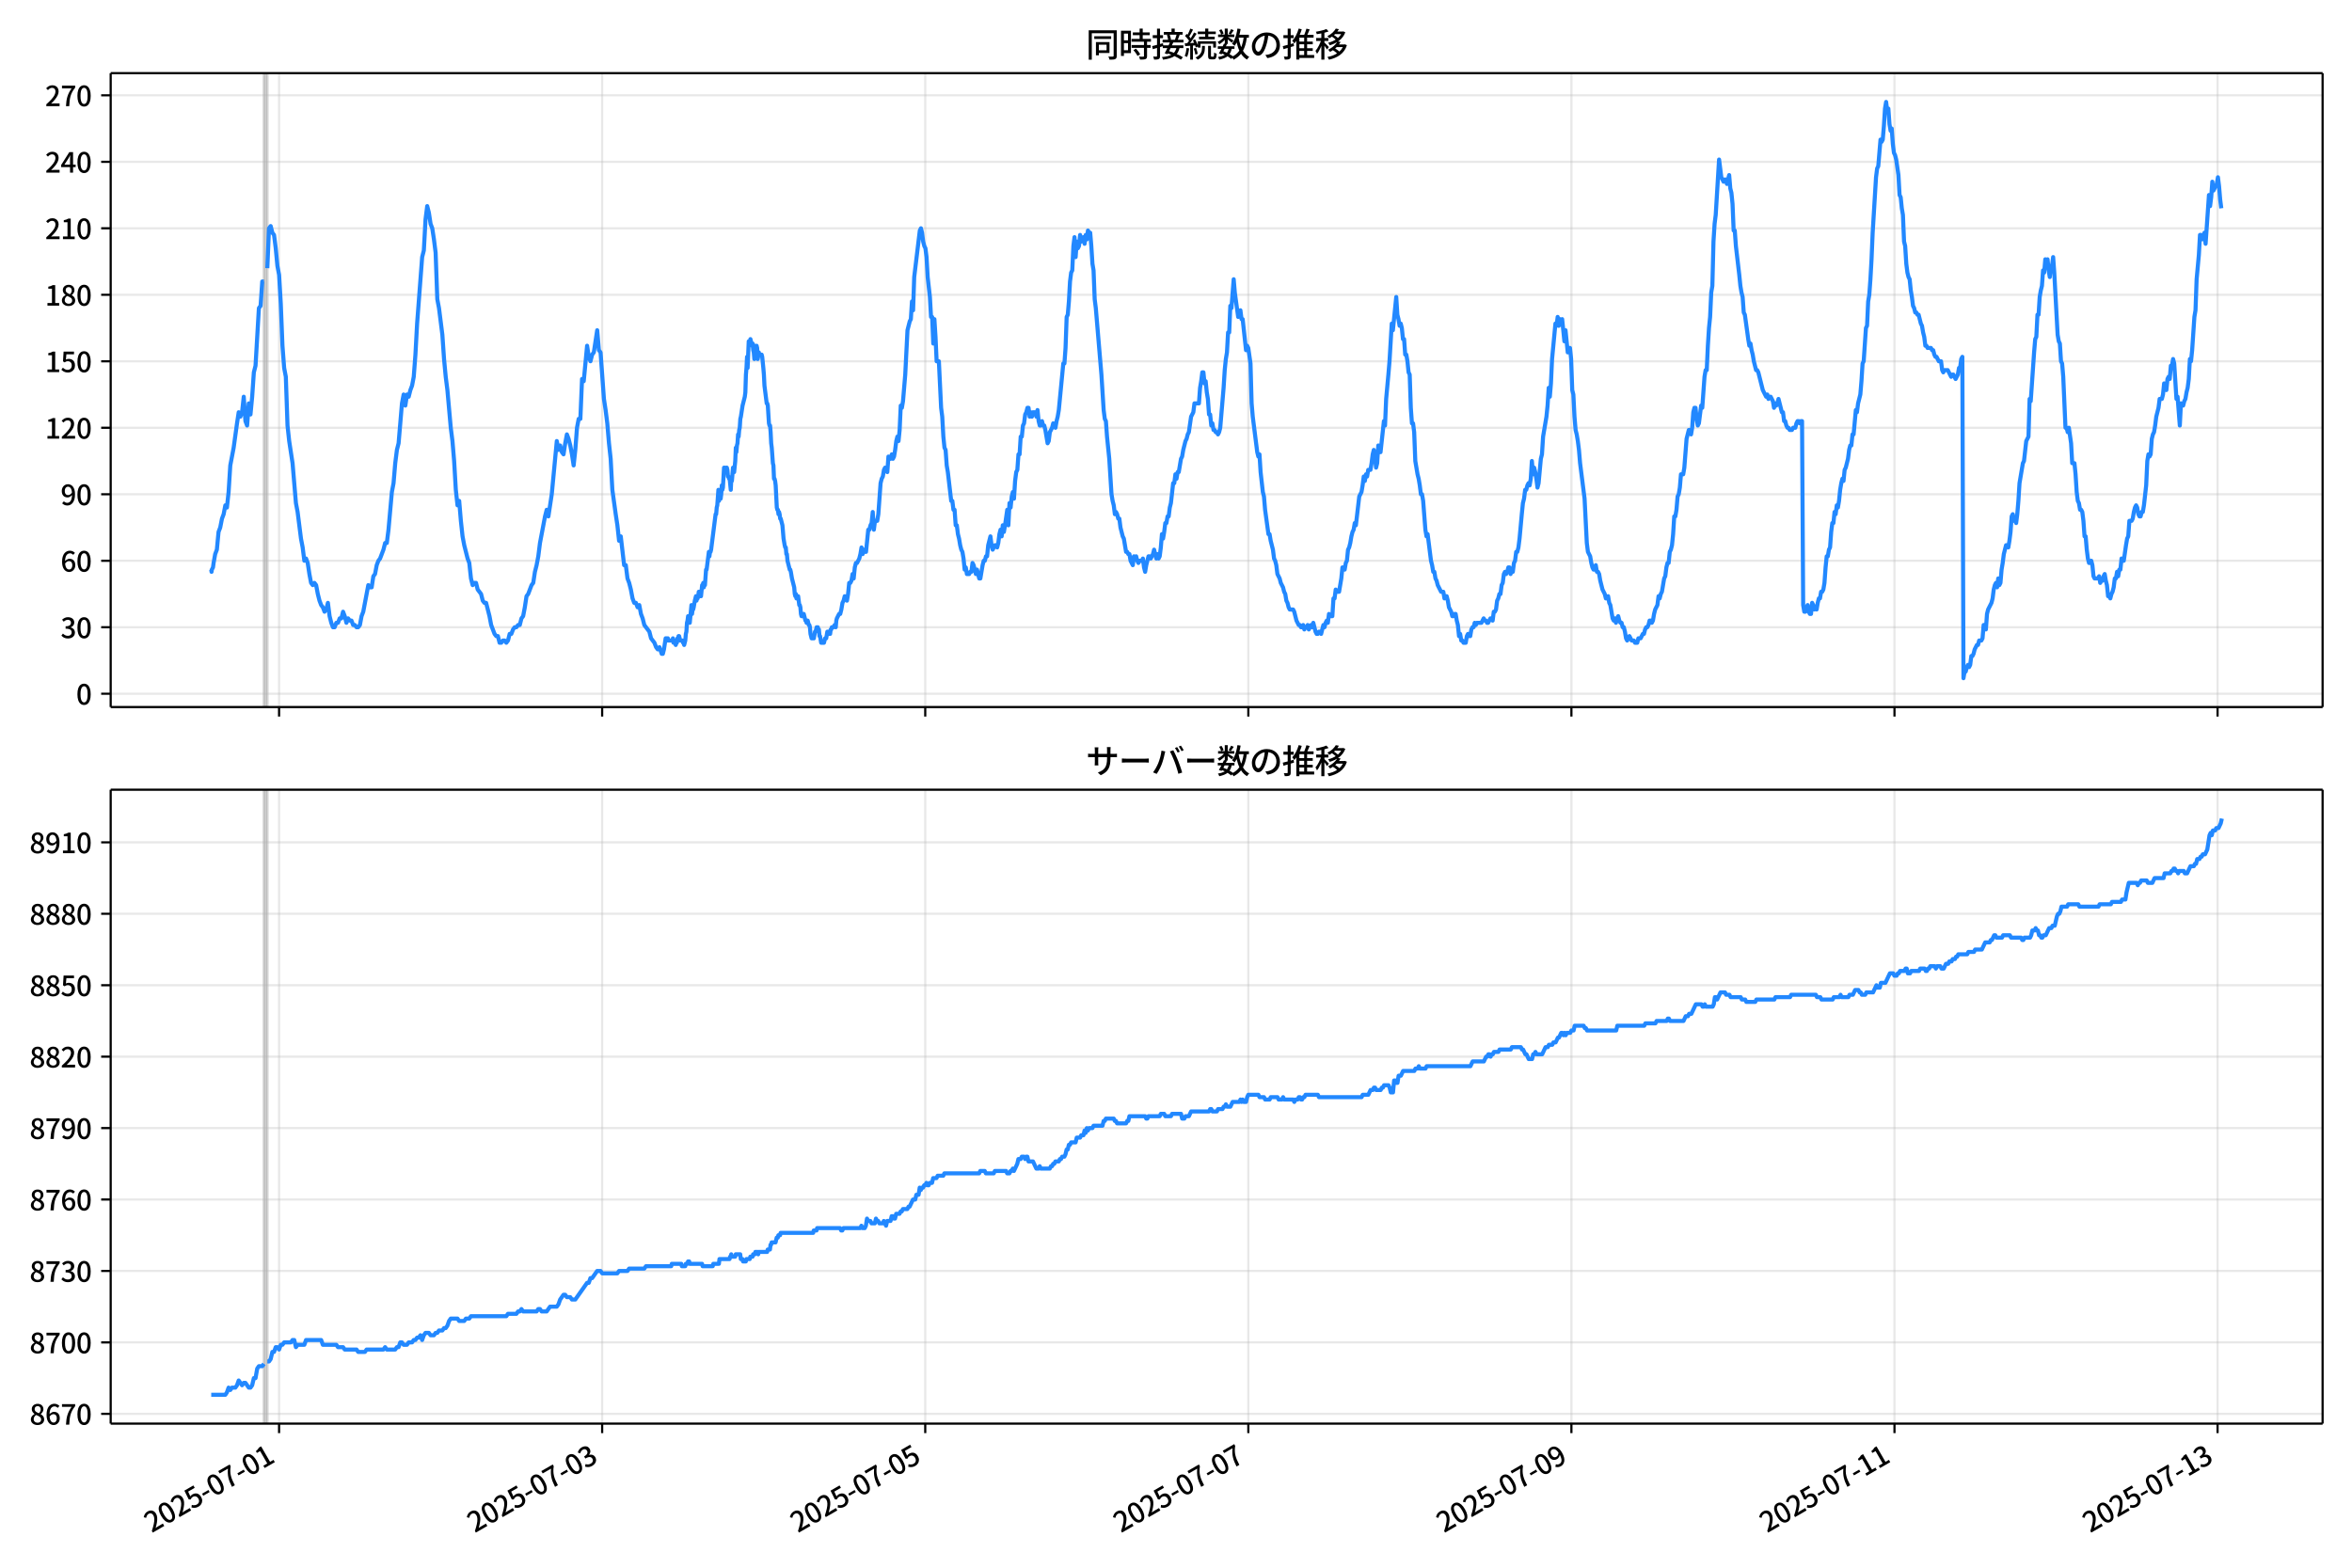 <!DOCTYPE svg  PUBLIC '-//W3C//DTD SVG 1.1//EN'  'http://www.w3.org/Graphics/SVG/1.1/DTD/svg11.dtd'>
<svg version="1.1" viewBox="0 0 864 576" xmlns="http://www.w3.org/2000/svg" xmlns:xlink="http://www.w3.org/1999/xlink">
 <defs>
  <style type="text/css">*{stroke-linejoin: round; stroke-linecap: butt}</style>
 </defs>
 <g id="aa">
  <g id="ab">
   <path d="m0 576h864v-576h-864z" fill="#fff"/>
  </g>
  <g id="ac">
   <g id="ad">
    <path d="m40.66 259.78h812.54v-232.9h-812.54z" fill="#fff"/>
   </g>
   <g id="ae">
    <path d="m96.956 259.78h1.236v-232.9h-1.236z" clip-path="url(#b)" fill="#808080" opacity=".3" stroke="#808080"/>
   </g>
   <g id="af">
    <g id="ag">
     <g id="ah">
      <path d="m102.52 259.78v-232.9" clip-path="url(#b)" fill="none" stroke="#b0b0b0" stroke-linecap="square" stroke-opacity=".3" stroke-width=".8"/>
     </g>
     <g id="ai">
      <defs>
       <path id="f" d="m0 0v3.5" stroke="#000" stroke-width=".8"/>
      </defs>
      <use x="102.519" y="259.778" stroke="#000000" stroke-width=".8" xlink:href="#f"/>
     </g>
    </g>
    <g id="aj">
     <g id="ak">
      <path d="m221.2 259.78v-232.9" clip-path="url(#b)" fill="none" stroke="#b0b0b0" stroke-linecap="square" stroke-opacity=".3" stroke-width=".8"/>
     </g>
     <g id="al">
      <use x="221.202" y="259.778" stroke="#000000" stroke-width=".8" xlink:href="#f"/>
     </g>
    </g>
    <g id="am">
     <g id="an">
      <path d="m339.89 259.78v-232.9" clip-path="url(#b)" fill="none" stroke="#b0b0b0" stroke-linecap="square" stroke-opacity=".3" stroke-width=".8"/>
     </g>
     <g id="ao">
      <use x="339.885" y="259.778" stroke="#000000" stroke-width=".8" xlink:href="#f"/>
     </g>
    </g>
    <g id="ap">
     <g id="aq">
      <path d="m458.57 259.78v-232.9" clip-path="url(#b)" fill="none" stroke="#b0b0b0" stroke-linecap="square" stroke-opacity=".3" stroke-width=".8"/>
     </g>
     <g id="ar">
      <use x="458.569" y="259.778" stroke="#000000" stroke-width=".8" xlink:href="#f"/>
     </g>
    </g>
    <g id="as">
     <g id="at">
      <path d="m577.25 259.78v-232.9" clip-path="url(#b)" fill="none" stroke="#b0b0b0" stroke-linecap="square" stroke-opacity=".3" stroke-width=".8"/>
     </g>
     <g id="au">
      <use x="577.252" y="259.778" stroke="#000000" stroke-width=".8" xlink:href="#f"/>
     </g>
    </g>
    <g id="av">
     <g id="aw">
      <path d="m695.93 259.78v-232.9" clip-path="url(#b)" fill="none" stroke="#b0b0b0" stroke-linecap="square" stroke-opacity=".3" stroke-width=".8"/>
     </g>
     <g id="ax">
      <use x="695.935" y="259.778" stroke="#000000" stroke-width=".8" xlink:href="#f"/>
     </g>
    </g>
    <g id="ay">
     <g id="az">
      <path d="m814.62 259.78v-232.9" clip-path="url(#b)" fill="none" stroke="#b0b0b0" stroke-linecap="square" stroke-opacity=".3" stroke-width=".8"/>
     </g>
     <g id="ba">
      <use x="814.618" y="259.778" stroke="#000000" stroke-width=".8" xlink:href="#f"/>
     </g>
    </g>
   </g>
   <g id="bb">
    <g id="bc">
     <g id="bd">
      <path d="m40.66 254.89h812.54" clip-path="url(#b)" fill="none" stroke="#b0b0b0" stroke-linecap="square" stroke-opacity=".3" stroke-width=".8"/>
     </g>
     <g id="be">
      <defs>
       <path id="c" d="m0 0h-3.5" stroke="#000" stroke-width=".8"/>
      </defs>
      <use x="40.66" y="254.892" stroke="#000000" stroke-width=".8" xlink:href="#c"/>
     </g>
     <g id="bf">
      <!-- 0 -->
      <g transform="translate(27.96 258.88) scale(.1 -.1)">
       <defs>
        <path id="a" transform="scale(.016)" d="m1830-90q-460 0-806 275-346 276-535 823-188 547-188 1366 0 820 188 1357 189 538 535 803 346 266 806 266 461 0 800-269 340-269 528-803 189-534 189-1354 0-819-189-1366-188-547-528-823-339-275-800-275zm0 589q237 0 422 185 186 186 288 599 103 413 103 1091 0 679-103 1082-102 403-288 582-185 180-422 180-236 0-422-180-186-179-292-582-105-403-105-1082 0-678 105-1091 106-413 292-599 186-185 422-185z"/>
       </defs>
       <use xlink:href="#a"/>
      </g>
     </g>
    </g>
    <g id="bg">
     <g id="bh">
      <path d="m40.66 230.46h812.54" clip-path="url(#b)" fill="none" stroke="#b0b0b0" stroke-linecap="square" stroke-opacity=".3" stroke-width=".8"/>
     </g>
     <g id="bi">
      <use x="40.66" y="230.462" stroke="#000000" stroke-width=".8" xlink:href="#c"/>
     </g>
     <g id="bj">
      <!-- 30 -->
      <g transform="translate(22.26 234.45) scale(.1 -.1)">
       <defs>
        <path id="m" transform="scale(.016)" d="m1715-90q-371 0-656 90t-503 240q-217 150-377 323l359 474q211-205 479-359 269-153 634-153 269 0 467 92 199 93 311 266t112 423q0 256-125 451t-429 300q-304 106-835 106v551q467 0 732 105 266 106 384 291 119 186 119 423 0 307-192 489-192 183-531 183-269 0-503-119-233-118-438-316l-384 460q282 256 614 413 333 157 737 157 422 0 748-144 327-144 512-413 186-269 186-659 0-403-221-685-221-281-592-422v-26q269-70 490-227t349-400 128-557q0-422-215-726-214-304-573-468-358-163-787-163z"/>
       </defs>
       <use xlink:href="#m"/>
       <use transform="translate(57)" xlink:href="#a"/>
      </g>
     </g>
    </g>
    <g id="bk">
     <g id="bl">
      <path d="m40.66 206.03h812.54" clip-path="url(#b)" fill="none" stroke="#b0b0b0" stroke-linecap="square" stroke-opacity=".3" stroke-width=".8"/>
     </g>
     <g id="bm">
      <use x="40.66" y="206.032" stroke="#000000" stroke-width=".8" xlink:href="#c"/>
     </g>
     <g id="bn">
      <!-- 60 -->
      <g transform="translate(22.26 210.02) scale(.1 -.1)">
       <defs>
        <path id="n" transform="scale(.016)" d="m1971-90q-339 0-634 144-294 144-518 435-224 292-352 733-128 442-128 1044 0 678 147 1161 148 483 397 784 250 301 570 445t665 144q397 0 688-147 292-147 490-359l-403-448q-128 154-327 253-198 99-409 99-307 0-567-182-259-182-413-605-153-422-153-1145 0-608 115-1002t326-589q212-195 493-195 212 0 375 121 163 122 259 343t96 522q0 300-90 511-89 212-259 320-169 109-419 109-211 0-451-134t-458-461l-25 538q134 192 313 323t374 201q196 71 375 71 397 0 694-163 298-163 467-490 170-326 170-825 0-468-195-817-195-348-512-544-317-195-701-195z"/>
       </defs>
       <use xlink:href="#n"/>
       <use transform="translate(57)" xlink:href="#a"/>
      </g>
     </g>
    </g>
    <g id="bo">
     <g id="bp">
      <path d="m40.66 181.6h812.54" clip-path="url(#b)" fill="none" stroke="#b0b0b0" stroke-linecap="square" stroke-opacity=".3" stroke-width=".8"/>
     </g>
     <g id="bq">
      <use x="40.66" y="181.602" stroke="#000000" stroke-width=".8" xlink:href="#c"/>
     </g>
     <g id="br">
      <!-- 90 -->
      <g transform="translate(22.26 185.59) scale(.1 -.1)">
       <defs>
        <path id="l" transform="scale(.016)" d="m1562-90q-410 0-708 150-297 151-502 356l403 461q141-160 346-256t422-96q224 0 425 102 202 103 352 333 151 230 237 614 87 384 87 941 0 589-115 970t-323 563-496 182q-205 0-372-118-166-118-262-336t-96-525q0-301 86-512 87-211 259-323 173-112 417-112 224 0 460 141 237 141 448 461l32-544q-134-180-313-314t-371-208-384-74q-391 0-689 166-297 167-467 496-169 330-169 823 0 467 195 816t515 541 698 192q339 0 636-138 298-137 519-419 221-281 349-710t128-1018q0-691-141-1187t-391-807q-249-310-563-461-313-150-652-150z"/>
       </defs>
       <use xlink:href="#l"/>
       <use transform="translate(57)" xlink:href="#a"/>
      </g>
     </g>
    </g>
    <g id="bs">
     <g id="bt">
      <path d="m40.66 157.17h812.54" clip-path="url(#b)" fill="none" stroke="#b0b0b0" stroke-linecap="square" stroke-opacity=".3" stroke-width=".8"/>
     </g>
     <g id="bu">
      <use x="40.66" y="157.172" stroke="#000000" stroke-width=".8" xlink:href="#c"/>
     </g>
     <g id="bv">
      <!-- 120 -->
      <g transform="translate(16.56 161.16) scale(.1 -.1)">
       <defs>
        <path id="k" transform="scale(.016)" d="m544 0v608h1037v3277h-845v467q333 58 579 147 247 90 451 218h557v-4109h915v-608h-2694z"/>
        <path id="d" transform="scale(.016)" d="m282 0v429q697 621 1164 1136 468 515 701 956 234 442 234 826 0 256-87 451-86 196-262 301-176 106-445 106-275 0-506-151-230-150-422-368l-416 410q301 333 637 518 336 186 803 186 429 0 749-176t496-493 176-745q0-455-224-919t-615-935q-390-470-889-950 186 20 394 36t374 16h1184v-634h-3046z"/>
       </defs>
       <use xlink:href="#k"/>
       <use transform="translate(57)" xlink:href="#d"/>
       <use transform="translate(114)" xlink:href="#a"/>
      </g>
     </g>
    </g>
    <g id="bw">
     <g id="bx">
      <path d="m40.66 132.74h812.54" clip-path="url(#b)" fill="none" stroke="#b0b0b0" stroke-linecap="square" stroke-opacity=".3" stroke-width=".8"/>
     </g>
     <g id="by">
      <use x="40.66" y="132.743" stroke="#000000" stroke-width=".8" xlink:href="#c"/>
     </g>
     <g id="bz">
      <!-- 150 -->
      <g transform="translate(16.56 136.73) scale(.1 -.1)">
       <defs>
        <path id="j" transform="scale(.016)" d="m1715-90q-365 0-653 90t-506 237q-217 147-383 307l352 480q134-134 294-246t361-183q202-70 452-70 262 0 473 118 212 119 333 346 122 227 122 541 0 460-247 716-246 256-649 256-224 0-384-64t-365-198l-365 237 141 2240h2387v-627h-1747l-109-1204q154 77 307 118 154 42 340 42 397 0 723-160t518-490q192-329 192-847 0-519-224-887t-586-560q-361-192-777-192z"/>
       </defs>
       <use xlink:href="#k"/>
       <use transform="translate(57)" xlink:href="#j"/>
       <use transform="translate(114)" xlink:href="#a"/>
      </g>
     </g>
    </g>
    <g id="ca">
     <g id="cb">
      <path d="m40.66 108.31h812.54" clip-path="url(#b)" fill="none" stroke="#b0b0b0" stroke-linecap="square" stroke-opacity=".3" stroke-width=".8"/>
     </g>
     <g id="cc">
      <use x="40.66" y="108.313" stroke="#000000" stroke-width=".8" xlink:href="#c"/>
     </g>
     <g id="cd">
      <!-- 180 -->
      <g transform="translate(16.56 112.3) scale(.1 -.1)">
       <defs>
        <path id="g" transform="scale(.016)" d="m1830-90q-441 0-787 163-345 164-547 448-202 285-202 650 0 314 122 557t314 419 403 291v32q-256 186-442 458-185 272-185 643 0 365 176 640t480 425q304 151 694 151 410 0 704-160t457-439q164-278 164-649 0-237-96-448t-234-381q-137-169-291-278v-32q218-115 397-285 179-169 288-406t109-557q0-346-189-628-189-281-532-448-342-166-803-166zm314 2708q205 198 310 419 106 221 106 464 0 211-83 384t-247 272q-163 99-393 99-288 0-480-183-192-182-192-502 0-256 134-429 135-172 359-294t486-230zm-294-2170q236 0 418 89 183 90 285 253 103 164 103 388 0 211-90 367-89 157-246 272-157 116-368 215t-454 195q-244-173-398-426-153-252-153-553 0-237 118-416 119-179 324-282 205-102 461-102z"/>
       </defs>
       <use xlink:href="#k"/>
       <use transform="translate(57)" xlink:href="#g"/>
       <use transform="translate(114)" xlink:href="#a"/>
      </g>
     </g>
    </g>
    <g id="ce">
     <g id="cf">
      <path d="m40.66 83.883h812.54" clip-path="url(#b)" fill="none" stroke="#b0b0b0" stroke-linecap="square" stroke-opacity=".3" stroke-width=".8"/>
     </g>
     <g id="cg">
      <use x="40.66" y="83.883" stroke="#000000" stroke-width=".8" xlink:href="#c"/>
     </g>
     <g id="ch">
      <!-- 210 -->
      <g transform="translate(16.56 87.868) scale(.1 -.1)">
       <use xlink:href="#d"/>
       <use transform="translate(57)" xlink:href="#k"/>
       <use transform="translate(114)" xlink:href="#a"/>
      </g>
     </g>
    </g>
    <g id="ci">
     <g id="cj">
      <path d="m40.66 59.453h812.54" clip-path="url(#b)" fill="none" stroke="#b0b0b0" stroke-linecap="square" stroke-opacity=".3" stroke-width=".8"/>
     </g>
     <g id="ck">
      <use x="40.66" y="59.453" stroke="#000000" stroke-width=".8" xlink:href="#c"/>
     </g>
     <g id="cl">
      <!-- 240 -->
      <g transform="translate(16.56 63.438) scale(.1 -.1)">
       <defs>
        <path id="x" transform="scale(.016)" d="m2170 0v3072q0 192 12 457 13 266 20 458h-26q-90-179-183-365-92-185-195-364l-921-1415h2579v-576h-3328v493l1875 2957h858v-4717h-691z"/>
       </defs>
       <use xlink:href="#d"/>
       <use transform="translate(57)" xlink:href="#x"/>
       <use transform="translate(114)" xlink:href="#a"/>
      </g>
     </g>
    </g>
    <g id="cm">
     <g id="cn">
      <path d="m40.66 35.023h812.54" clip-path="url(#b)" fill="none" stroke="#b0b0b0" stroke-linecap="square" stroke-opacity=".3" stroke-width=".8"/>
     </g>
     <g id="co">
      <use x="40.66" y="35.023" stroke="#000000" stroke-width=".8" xlink:href="#c"/>
     </g>
     <g id="cp">
      <!-- 270 -->
      <g transform="translate(16.56 39.008) scale(.1 -.1)">
       <defs>
        <path id="h" transform="scale(.016)" d="m1235 0q32 646 109 1187t224 1024 384 941 576 938h-2208v627h3027v-455q-409-512-665-989-256-476-397-969t-205-1053-90-1251h-755z"/>
       </defs>
       <use xlink:href="#d"/>
       <use transform="translate(57)" xlink:href="#h"/>
       <use transform="translate(114)" xlink:href="#a"/>
      </g>
     </g>
    </g>
   </g>
   <g id="cq">
    <path d="m77.594 209.29.117.814.104-.814.429-.814.218-1.629.583-3.257.617-1.629.62-6.515.617-1.629.641-3.257.615-1.629.62-3.257.582.814.618-5.7.618-9.772 1.236-6.515 1.236-8.958.618-4.072.618 1.629.618-1.629.618-5.7.618 8.958.618 1.629.618-8.143.618 4.072.618-6.515.618-8.958.618-2.443 1.236-21.173.618-.814.618-8.958h.618m1.236-4.886.618-14.658.618-.814.618 2.443.618.814.618 4.886.618 6.515.618 3.257.618 10.586.618 15.472.618 8.143.618 3.257.618 17.915.618 5.7 1.236 8.143 1.236 14.658.618 3.257 1.236 9.772.618 3.257.618 4.886.618-.814.618 1.629.618 4.072.618 3.257.618.814.618-.814.618.814.618 3.257.618 2.443.618 1.629.618.814.618 1.629.618-.814.618-2.443.618 4.886.618 2.443.618 1.629h.618l.618-1.629h.618l.618-1.629h.618l.618-2.443.618 1.629.618 2.443.618-1.629.618.814h.618l.618 1.629h.618l.618.814h.618l.618-.814.618-3.257.618-1.629 1.854-9.772.618.814h.618l.618-4.072.618-.814.618-3.257.618-1.629.618-.814 1.236-3.257.618-2.443h.618l.618-4.886 1.236-13.844.618-3.257.618-7.329.618-4.886.618-2.443 1.236-14.658.618-3.257.618 4.072.618-4.072.618.814.618-2.443.618-1.629.618-3.257.618-8.143.618-11.401 1.854-24.43.618-2.443.618-11.401.618-4.886.618 2.443.618 4.072.618 1.629.618 4.072.618 4.886.618 17.101.618 3.257 1.236 9.772.618 8.958.618 6.515.618 4.886 1.236 13.844.618 4.886.618 7.329.618 10.586.618 5.7.618-1.629.618 7.329.618 5.7.618 3.257 1.236 4.886.618 1.629.618 5.7.618 2.443.618-.814h.618l.618 2.443 1.236 1.629.618 2.443.618.814h.618l1.236 4.886.618 3.257 1.236 3.257.618.814h.618l.618 2.443h.618l.618-.814h.618l.618.814.618-.814.618-2.443h.618l.618-1.629.618-.814h.618l.618-.814h.618l.618-2.443.618-.814.618-3.257.618-4.072.618-.814 1.236-3.257.618-.814.618-4.072.618-2.443.618-3.257.618-4.886 1.854-9.772.618-2.443.618 2.443 1.236-8.143 1.854-19.544.618 3.257.618-1.629.618 2.443.618.814.618-4.072.618-3.257.618 1.629.618 2.443.618 3.257.618 4.072.618-5.7.618-8.143.618-3.257h.618l.618-14.658.618.814 1.236-13.029.618 4.072.618 1.629.618-2.443.618-.814 1.236-8.143.618 7.329.618.814 1.236 17.101.618 4.072.618 4.886.618 7.329.618 5.7.618 11.401 1.236 8.958.618 4.072.618 5.7.618-1.629 1.236 10.586h.618l.618 4.886.618 1.629.618 2.443.618 3.257.618 1.629h.618l.618 1.629.618-.814.618 3.257.618 1.629.618 2.443 1.854 2.443.618 2.443 1.236 1.629.618 1.629.618.814.618-.814.824 2.443h.412l.412-1.629.618-4.072h.412l.206.814.206-.814.206.814h1.442l.206-.814.206 1.629h.206l.206-.814.412 1.629.206-.814h.206l.206-1.629.206.814.206-1.629h.206l.412 1.629h.824l.206.814h.206l.206.814.412-1.629.206-2.443.206-.814.206-3.257.206-.814.206-1.629h.412l.206 2.443.618-6.515.206 3.257.206-1.629h.206l.206-.814.412-2.443.412-1.629.206 1.629.206-.814h.206l.206-.814.206-1.629h.412l.206 1.629h.206l.412-4.072h.206l.206-.814.206 1.629.206-1.629.206.814.412-5.7h.206l.824-6.515.206 1.629.206-1.629h.206l.206-.814 1.648-13.029h.206l.206-2.443.206-.814.412-5.7.206 4.072.206-2.443h.206l.206 1.629.206-1.629.206-3.257.206 1.629.206-.814.412-7.329h.206l.412 1.629.206-1.629h.206l.206.814.206 2.443h.206l.206.814h.206l.412 4.072.206-4.072.206.814.412-4.886.412 1.629.412-4.072.206-4.886.206 1.629.206-2.443.206-.814.206-3.257.206.814.206-2.443.206-.814.206-3.257.206-.814.618-4.072.824-3.257.206-1.629.206-6.515.206-2.443.206-4.072.206 4.072.412-9.772h.206l.206.814.206-1.629.618 2.443.206-.814.206 2.443.206.814.206 2.443.206-4.886.412 2.443.206-2.443.206.814.206 4.072.412-2.443.206.814h.824l.206.814.412 4.072.206 2.443.206 4.072.824 6.515h.206l.206.814.412 6.515.206.814h.206l.206 2.443.206 4.072.206 1.629.412 5.7.206.814.206 4.886h.206l.206.814.206 1.629.412 8.143.206.814h.206l.206 1.629.206-.814.206.814.206 1.629h.206l.618 2.443.412 4.886.412 2.443.206.814h.206l.206 2.443h.206l.206 2.443.824 3.257h.206l.206.814.412 2.443.824 3.257.206 2.443.206.814.206-.814.206 1.629.206-.814h.412l.412 3.257h.206l.206.814.206 2.443.206.814h.412l.206-.814h.206l.618 2.443h.206l.206.814.206-.814h.206l.412 1.629h.206l.206.814.206 2.443.412 1.629h.412l.206-.814.206.814.412-2.443h.206l.412-1.629.206.814.206-.814.206.814h.206l.206 2.443h.206l.412 2.443h1.03l.412-1.629h.412l.412-2.443h.412l.206.814h.412l.206-1.629h.206l.206-.814h.618l.412-.814.412.814.206-2.443.206-.814.824-1.629h.412l.412-1.629.412-2.443.412-.814.412-1.629.824 1.629.412-2.443.412-4.072h.412l.412-.814.412-2.443.412 1.629.412-4.072.412-1.629h.412l.824-1.629.412-1.629.412-2.443.412 2.443.412-1.629.412.814h.412l.824-8.143h.412l.412-1.629.412-.814.412-4.072.412 6.515.412-3.257h.824l.412-2.443.824-11.401.412-1.629.412-.814.412-2.443.412-.814.824 1.629.412-5.7.412.814h.412l.412-1.629.412 1.629.412-.814.412-2.443.412-3.257.412-1.629.412 1.629.412-4.072.412-8.958.412.814.412-2.443.824-9.772.824-16.287.824-3.257.412-.814.412-6.515.412 3.257.412-12.215 2.061-17.101.412-.814.412 1.629.412 3.257.412 1.629.412.814.412 3.257.412 7.329.824 7.329.412 7.329h.412l.412 9.772.412-8.958.412 6.515.412 8.958h.824l.824 17.101.412 3.257.412 7.329.412 4.072.412.814.412 5.7.412 2.443 1.236 10.586h.412l.412 3.257h.412l.412 5.7h.412l.412 3.257.412 1.629.412 2.443.412 1.629.412.814.412 2.443.412 4.072.412-.814.412 2.443h.824l.412-.814h.412l.412-3.257.412.814.824 3.257.412-1.629.824 3.257h.412l.824-4.886.412-1.629h.412l.412-1.629h.412l.412-4.072.824-3.257.412 3.257.412 1.629.824-1.629h.412l.412.814.412-1.629.412-3.257.412-1.629.412 2.443.412-4.072.412 2.443.412-2.443.824-5.7.412 5.7.412-8.143.412 1.629.412-4.072.412-1.629.412 2.443.412-6.515.412-3.257.412-.814.412-5.7h.412l.412-6.515h.412l.412-4.072.412-.814.412-3.257.412-.814.412-1.629h.412l.412 3.257.412-1.629.412 1.629.412-1.629h.824l.412 1.629.412-2.443.412 4.072.412 1.629h.412l.412-1.629.412 1.629h.412l.412 1.629.824 4.886.412-.814.412-3.257.824-1.629.412-1.629.824 1.629.412-2.443.412-1.629.412-2.443 1.648-17.101h.412l.412-5.7.412-11.401.412-.814.412-4.886.412-7.329.412-3.257.412-.814.412-8.958.412-3.257.412 7.329.412-5.7.412 2.443.412-.814.412-4.072.412 2.443.824-1.629.412 2.443.412-3.257.412 1.629.412-3.257.412.814h.412l.412 4.886.412 6.515.412 2.443.412 10.586.412 3.257 2.061 24.43.824 13.029.412 3.257.412.814.412 5.7.824 8.143.824 13.029.412 2.443.412 1.629.412 3.257.412-.814.412.814.412 1.629h.412l.412 3.257.824 3.257.412.814.824 4.886h.412l.412.814h.412l.412 2.443.824 1.629.412-3.257.412.814.412-.814.412 1.629.412.814.412-.814h.824l.412-.814.412 3.257.412 1.629.412-2.443.824-3.257h.412l.412.814.824-1.629.412-1.629.824 3.257.412-1.629.412 1.629.412-.814.412-3.257.412-4.886.412 1.629.412-2.443.412-3.257h.412l.412-2.443h.412l.412-3.257.412-1.629.824-7.329h.412l.412-3.257.412 1.629.412-2.443h.412l.824-4.886.412-.814.412-2.443.824-3.257.412-.814.412-1.629.412-.814.824-5.7.824-1.629.412-3.257h1.648l.412-5.7.412-2.443.412-3.257h.412l.412 4.072.412-.814.412 4.072.412 2.443.412 5.7h.412l.412 4.072.412-.814.412 2.443h.412l.412.814h.412l.412.814.412-.814.412-1.629 1.236-14.658.412-6.515.412-4.072.412-2.443.412-7.329h.412l.412-9.772.412.814.824-10.586.412 4.886 1.236 8.958.412-.814.412-1.629.412 3.257h.412l1.236 11.401.412-1.629.412.814.824 5.7.412 14.658.412 4.886 1.648 13.029.412 1.629.412-.814.412 6.515.824 7.329.412 1.629.412 4.886 1.236 8.958h.412l.412 2.443.824 3.257.412 3.257.412.814.412 1.629.412 3.257.824 1.629.412 1.629.824 1.629.412 1.629.412.814.412 2.443.412.814.412 1.629.412.814h1.236l.412.814.824 3.257.824 1.629h.412l.412.814h.412l.412-.814.412 1.629.412-.814h.412l.412-.814.412 1.629.824-1.629.412.814.412-1.629.824 3.257.412.814h.412l.412-.814h.412l.412.814.824-3.257.412.814.412-1.629.412-.814.412.814.412-3.257.412.814h.824l.412-6.515h.412l.412-3.257.412.814h.824l.824-4.886.412-4.072h.412l.412.814.412-2.443.412-.814.412-4.072.412-.814.412-1.629.412-2.443.412-1.629.412-.814.412-2.443.412.814 1.236-10.586.824-1.629.412-2.443.412-3.257.412 1.629.412-2.443.412.814.412-2.443h.824l.412-2.443.412-3.257.412-1.629.412 2.443.412 4.072.412-1.629.412-6.515.412 2.443h.412l1.236-11.401.412 1.629.412-9.772.824-8.958.412-4.886.824-13.844.412 2.443 1.236-12.215.412 6.515.412 1.629.412 2.443.412-.814.412 1.629.412 4.072h.412l.412 5.7h.412l.412 2.443.412 4.072.412.814.412 12.215.412 5.7h.412l.412 3.257.412 10.586.824 4.886.412 1.629.412 2.443.412 3.257h.412l.412 2.443.824 10.586.412 2.443.412-.814 1.236 9.772.412 1.629.412 2.443h.412l.412 2.443.412.814.412 1.629 1.236 2.443h.824l.412 2.443.412-.814h.412l.412 1.629.412 2.443.824 1.629.412 1.629h.412l.412-.814h.412l.412 2.443.412 1.629.412 4.072.412-.814.412 2.443h.412l.412.814h.824l.412-2.443.412-.814.412.814h.412l.412-2.443.412-.814h.412l.412-1.629.412.814.412-.814h1.648l.824-1.629.412.814h.412l.412.814h.412l.824-1.629h.412l.412.814.412-3.257h.412l.412-.814.412-3.257.412-.814.412-1.629h.412l.412-3.257.412-.814.412-3.257.412-.814.412.814.412-.814.412-1.629h.412l.412 2.443.412-1.629.412.814.412-3.257.412-.814.412-3.257h.412l.412-1.629.412-3.257.824-8.958.412-4.072.412-1.629.412-3.257h.412l.412-1.629.412-.814.412.814.412-2.443.412-6.515.412 4.886.412-2.443.412 1.629.412 2.443.412 3.257.412-1.629.824-8.958.412-1.629.412-6.515 1.236-7.329.412-4.072.412-6.515.412 3.257.412-4.886.412-8.958 1.236-13.029.412.814.412-3.257.412 3.257.412-2.443.412.814.412-.814.824 8.143.412-4.072.824 8.143.412-1.629h.412l.412 4.072.412 11.401.412 1.629.412 8.143.412 4.886.412 1.629.412 2.443.412 3.257.412 4.886 1.648 13.029.824 16.287.412 3.257.824 1.629.412 2.443.412 1.629.412.814h.412l.412-1.629.412 2.443h.412l.412.814.412 2.443.824 3.257.824 1.629.412 1.629h.412l.412-.814.412 2.443.412.814.824 4.886.412.814.412-.814.412 1.629.412-1.629.412-.814.412 1.629.412.814h.412l.412 1.629h.412l.412 1.629.412 2.443.412.814.824-1.629.824 1.629h.824l.412.814h.824l.412-1.629h.824l.824-1.629h.412l.412-1.629.412-.814h.412l.412-.814.412-1.629h.412l.412.814.412-.814.412-2.443.412-1.629.824-1.629.412-3.257.412.814.412-1.629.412-.814.824-4.886.412-.814.412-3.257.412-1.629h.412l.412-4.072.412-.814.412-1.629.412-4.072.412-6.515h.412l.412-2.443.412-4.886.412-.814.412-2.443.412-4.886h.824l.412-2.443.824-10.586.824-3.257h.412l.412 1.629.412-2.443.412-5.7.412-1.629h.412l.412 4.072.412 2.443.412-.814.824-6.515.412.814.824-11.401.412-2.443h.412l.412-8.958.412-6.515.412-4.072.412-8.958.412-2.443.412-16.287.412-6.515.412-3.257 1.236-20.358.824 6.515.824 1.629.412-.814h.412l.412 1.629.824-3.257.412 4.886.412 1.629.412 4.072.412 9.772h.412l.412 5.7 1.236 10.586.412 4.072.412 2.443.412 1.629.412 5.7.412.814 1.236 8.958.412 2.443.412-.814.412 2.443.412 1.629.412 2.443.824 3.257h.412l.412.814 1.648 6.515 1.236 2.443.412-.814.412 1.629.412-.814h.412l.824 1.629.412 2.443.412-1.629.412.814.412-.814.412-1.629 1.236 4.886h.412l.412 3.257h.412l.412 1.629.412.814h.412l.412.814h.824l.412-.814h.824l.412-1.629.412-.814h.412l.412.814.412-.814h.412l.412 67.589.412 2.443h.412l.412-1.629.412-.814.412 2.443.412.814h.412l.412-4.072.412.814.412 1.629.412-.814.412.814.412-2.443.412-1.629h.412l.412-2.443h.412l.412-.814.412-2.443.412-5.7.412-4.072h.412l.412-2.443.412-.814.412-5.7.412-3.257h.412l.412-4.072.412.814.412-3.257.412.814.412-2.443.412-4.072.412-2.443.412-1.629.412.814.412-4.072.412-.814.824-3.257.412-3.257.412-1.629h.412l.412-4.072h.412l.824-8.958.412.814.412-3.257.824-3.257.412-4.886.412-6.515.412-.814.824-12.215.412-.814.412-8.958.412-2.443.412-5.7.412-7.329.412-9.772 1.236-20.358.412-3.257.412-.814.824-9.772.412.814.412-.814.412-4.886.412-6.515.412-2.443.412 3.257.412-.814.412 5.7.412 2.443.412-.814.412 5.7.412 3.257.412.814.412 1.629.824 5.7.412 7.329.412.814.412 4.072.412 2.443.412 9.772.412 1.629.412 6.515.412 3.257.412 1.629.412.814.412 4.072.412 2.443.412 3.257.412.814.412 1.629h.412l.412.814h.412l.824 3.257.412.814.412 2.443.412 1.629.412 3.257h.412l.412.814h1.236l.412.814h.412l.412 1.629.412.814h.412l.824 1.629h.824l.412 3.257.412.814.412-.814h1.236l1.236 2.443.412-.814h.412l.824 1.629.824-1.629.412-2.443h.412l.412-3.257.412-.814.412 118.08.412-2.443h.412l.412-1.629.412-.814.412.814.412-.814.412-3.257h.412l.412-.814.412-1.629.824-1.629h.412l.412-1.629h.824l.412-.814.412-4.886h.412l.412 1.629.412-5.7.412-1.629 1.236-2.443.412-1.629.412-3.257.412-1.629.412-.814.412 1.629.412-3.257.412 2.443.412-.814.412-4.886.412-2.443.412-3.257.824-3.257h.412l.412.814.412-2.443.412-3.257.412-5.7.412-.814.412 2.443.412-.814.412 1.629.412-3.257.412-4.886.412-6.515 1.236-7.329.412-.814.824-7.329.824-1.629.412-13.844.412.814 1.236-17.915.412-4.886.412-.814.412-8.143h.412l.412-6.515.412-2.443.412-1.629.412-5.7.412.814.412-4.886.412.814.412-.814.412 4.072.412 2.443.412-4.072h.412l.412-3.257.412 5.7 1.236 22.801.412 2.443.412.814.412 6.515.412.814.412 4.886.824 18.73h.412l.412 1.629.412-1.629.824 5.7.412 7.329h.824l.412 4.072.412 6.515.412 3.257.412.814.412 2.443h.412l.412.814.412 3.257.412 5.7h.412l.412 4.886.412 3.257.412 1.629h.412l.412-.814.412 1.629.412 4.072.412.814h1.236l.412-.814.412 2.443.412-.814h.412l.412-1.629.412-.814.412 2.443.412 1.629.412 4.072h.412l.412.814.412-1.629.412-.814.412-1.629.412-3.257h.412l.412-2.443.412 1.629.412-2.443h.412l.412-4.072.412.814h.412l.824-5.7.412-2.443.412-.814.412-5.7h.824l.412-.814.412-2.443.412-1.629.412-.814.412.814.412 2.443.412.814h.412l.412-1.629h.412l.412-2.443.824-7.329.412-8.958.412-2.443.412.814.412-.814.412-5.7.412-1.629.412-.814.412-2.443.412-3.257.824-3.257.412-3.257h.824l.412-1.629.412-4.072.412 1.629.412.814.412-4.072.412-.814.412.814.412-4.886h.412l.412-2.443.412 1.629.824 13.029.412-.814.824 10.586.412-8.143.412.814h.412l.412-1.629.412-.814.412-2.443.412-1.629.412-3.257.412-7.329.412.814.412-4.072.824-12.215.412-2.443.412-11.401.824-8.958.412-7.329h.412l.412 1.629.412-.814.412-1.629.412 4.072 1.236-17.915.412 4.072.412-3.257.412-5.7.412 3.257 1.236-2.443.412-2.443.412 3.257.412 4.886.412 3.257v0" clip-path="url(#b)" fill="none" stroke="#28f" stroke-linecap="square" stroke-width="1.5"/>
   </g>
   <g id="cr">
    <path d="m40.66 259.78v-232.9" fill="none" stroke="#000" stroke-linecap="square" stroke-width=".8"/>
   </g>
   <g id="cs">
    <path d="m853.2 259.78v-232.9" fill="none" stroke="#000" stroke-linecap="square" stroke-width=".8"/>
   </g>
   <g id="ct">
    <path d="m40.66 259.78h812.54" fill="none" stroke="#000" stroke-linecap="square" stroke-width=".8"/>
   </g>
   <g id="cu">
    <path d="m40.66 26.88h812.54" fill="none" stroke="#000" stroke-linecap="square" stroke-width=".8"/>
   </g>
   <g id="cv">
    <!-- 同時接続数の推移 -->
    <g transform="translate(398.93 20.88) scale(.12 -.12)">
     <defs>
      <path id="w" transform="scale(.016)" d="m1587 3936h3232v-518h-3232v518zm320-1114h557v-2534h-557v2534zm301 0h2291v-2086h-2291v512h1734v1069h-1734v505zm-1683 2260h5113v-570h-4524v-5056h-589v5626zm4768 0h595v-4896q0-250-67-397t-227-218q-160-77-426-96t-675-19q-13 83-45 192t-77 218q-45 108-89 185 281-13 527-13 247 0 330 0 83 7 118 42 36 35 36 112v4890z"/>
      <path id="u" transform="scale(.016)" d="m2714 4672h3238v-525h-3238v525zm-244-1235h3712v-538h-3712v538zm20-1184h3635v-531h-3635v531zm1523 3155h595v-2310h-595v2310zm832-2451h589v-2823q0-230-61-364-61-135-227-199-167-70-423-86t-633-16q-20 121-78 285-57 163-121 284 275-6 509-9t310-3q77 6 106 28 29 23 29 93v2810zm-2023-1677 487 282q153-160 313-352t294-381q135-189 206-343l-519-313q-64 153-189 348-124 196-278 394-154 199-314 365zm-2086 3718h1619v-4281h-1619v544h1056v3187h-1056v550zm32-1843h1293v-537h-1293v537zm-320 1843h563v-4832h-563v4832z"/>
      <path id="v" transform="scale(.016)" d="m3866 5408h614v-870h-614v870zm-1479-653h3597v-518h-3597v518zm-230-1485h4e3v-518h-4e3v518zm825 922 519 102q64-160 121-342 58-182 96-352 39-170 45-304l-544-128q-6 134-42 313-35 180-83 365-48 186-112 346zm1856 109 589-71q-96-275-202-557-105-281-195-486l-518 77q58 147 122 329 64 183 118 372t86 336zm-2643-2106h3943v-518h-3943v518zm1408 685 602-115q-167-371-362-784t-390-797-362-685l-525 179q160 288 346 666t368 784 323 752zm-659-2157 358 403q352-102 733-240 381-137 752-304 371-166 697-336 327-169 558-329l-384-461q-218 160-532 336-313 176-685 345-371 170-755 323-384 154-742 263zm1894 1114 583-71q-122-550-353-944-230-393-604-662t-922-435q-547-167-1296-269-25 128-93 269-67 141-137 230 678 64 1168 192t819 349q330 221 531 550 202 330 304 791zm-4684 217q396 90 953 240 557 151 1120 311l77-544q-525-154-1053-311-528-156-963-284l-134 588zm121 2093h1965v-563h-1965v563zm819 1248h576v-5229q0-236-51-374t-192-208q-141-77-355-99-214-23-541-16-13 115-64 288t-109 294q205-6 381-6t234 0q64 0 92 28 29 29 29 93v5229z"/>
      <path id="t" transform="scale(.016)" d="m4058 5408h595v-1798h-595v1798zm-1415-563h3443v-499h-3443v499zm231-992h3008v-499h-3008v499zm-224-877h3475v-1203h-531v729h-2432v-729h-512v1203zm1964-877h551v-1881q0-122 22-157 23-35 106-35 25 0 92 0 68 0 135 0t99 0q51 0 83 54t45 224 19 515q90-70 234-131t259-93q-19-429-83-662-64-234-183-326-118-93-316-93-39 0-103 0t-134 0-138 0q-67 0-99 0-237 0-365 64t-176 218q-48 153-48 422v1881zm-1164-6h550v-455q0-243-48-528-48-284-186-579-137-294-409-572-272-279-727-503-70 90-192 208-121 118-230 195 416 205 665 438 250 234 371 474 122 240 164 467 42 228 42 413v442zm-2240 3309 524-192q-121-244-259-503-137-259-275-496t-259-416l-410 173q122 186 246 438 125 253 240 515 116 263 193 481zm716-743 500-230q-224-359-496-756-272-396-548-764-275-368-518-650l-358 205q179 211 377 483 199 272 387 569 189 298 358 592 170 295 298 551zm-1721-665 307 403q166-154 339-340 173-185 320-364t224-327l-326-460q-77 160-218 348-141 189-314 384-172 196-332 356zm1485-832 435 179q128-211 249-458 122-246 215-474 93-227 137-412l-473-211q-32 185-119 422-86 237-201 486-115 250-243 468zm-1530-583q422 26 998 54 576 29 1184 68l7-499q-570-45-1127-84-556-38-992-70l-70 531zm1702-992 436 135q121-276 214-596t118-556l-454-148q-26 237-112 563-86 327-202 602zm-1363 109 499-83q-57-455-163-897-105-441-253-748-51 32-134 73-83 42-170 83-86 42-144 62 148 294 234 697t131 813zm691 627h525v-2861h-525v2861z"/>
      <path id="p" transform="scale(.016)" d="m224 2022h3187v-499h-3187v499zm51 2247h3111v-487h-3111v487zm1127-1735 563-121q-154-320-333-672t-352-679q-173-326-326-582l-532 173q148 243 324 566t345 669q170 346 311 646zm934-832 563-64q-89-480-262-838t-461-614-701-432-976-298q-25 128-99 269t-157 237q659 102 1085 303 426 202 666 554t342 883zm422 3597 519-211q-147-218-298-436-150-217-278-377l-403 186q121 173 252 413 132 240 208 425zm-1203 109h563v-2957h-563v2957zm-1075-320 448 186q134-192 246-420 112-227 157-393l-467-211q-38 172-147 406t-237 432zm1094-1050 397-236q-160-263-400-529-240-265-519-489-278-224-553-378-51 103-141 237-89 135-179 218 269 109 534 294 266 186 493 416 228 231 368 467zm487-204q83-45 246-145 163-99 352-211t346-211 221-150l-327-423q-83 77-230 198-147 122-317 253-170 132-327 250-156 119-259 189l295 250zm1798 396h2311v-556h-2311v556zm115 1178 615-90q-103-640-263-1235t-384-1101q-224-505-512-889-44 57-134 134t-186 157-166 125q275 339 473 796 199 458 340 995 141 538 217 1108zm1223-1510 614-58q-147-1101-445-1940-297-838-813-1443-515-604-1321-1014-26 71-90 177-64 105-134 208-70 102-128 159 742 346 1212 880 471 535 730 1290 260 755 375 1741zm-1005-135q134-851 387-1597 253-745 659-1305 407-560 1002-874-70-57-154-150-83-93-154-189-70-96-121-179-633 371-1056 988-422 618-688 1434-265 816-425 1783l550 89zm-3309-3065 327 416q377-148 754-330 378-182 701-378 324-195 548-368l-416-435q-211 179-519 378-307 198-666 383-358 186-729 334z"/>
      <path id="s" transform="scale(.016)" d="m3686 4378q-64-493-163-1041-99-547-265-1084-192-653-432-1104t-522-688-595-237q-320 0-596 221-275 221-448 621-172 400-172 931 0 537 220 1017 221 480 611 851 391 372 909 583 519 211 1121 211 576 0 1040-186 464-185 793-515 330-329 502-771 173-441 173-941 0-672-278-1194-278-521-816-851-538-329-1318-444l-378 601q166 20 307 42t263 48q307 70 585 217 279 148 496 375 218 227 342 534 125 308 125 692t-122 713q-121 330-358 573-236 243-582 380-346 138-781 138-525 0-935-186-409-185-694-489-284-304-432-656-147-352-147-678 0-365 89-605 90-240 224-355 135-115 276-115t288 144 297 457q151 314 298 800 147 461 246 982 100 522 145 1021l684-12z"/>
      <path id="q" transform="scale(.016)" d="m2995 2925h2893v-519h-2893v519zm0-1280h2893v-519h-2893v519zm-64-1299h3232v-557h-3232v557zm1312 3577h563v-3763h-563v3763zm429 1466 634-141q-154-390-340-794-185-403-339-684l-512 140q103 199 208 458 106 259 195 528 90 269 154 493zm-1472 25 582-147q-153-518-371-1018-217-499-483-931t-573-758q-38 64-109 160-70 96-147 198-77 103-141 160 416 416 733 1034t509 1302zm128-1203h2720v-537h-2720v-4205h-582v4422l313 320h269zm-3174-2157q396 90 953 240 557 151 1120 311l77-544q-525-154-1053-311-528-156-963-284l-134 588zm121 2093h1965v-563h-1965v563zm819 1248h576v-5229q0-236-51-374t-192-208q-141-77-355-99-214-23-541-16-13 115-64 288t-109 294q205-6 381-6t234 0q64 0 92 28 29 29 29 93v5229z"/>
      <path id="o" transform="scale(.016)" d="m4051 5402 595-109q-281-493-729-941t-1107-806q-39 64-106 144t-141 153q-73 74-137 119 608 288 1011 678t614 762zm-77-557h1511v-493h-1863l352 493zm1293 0h109l109 25 384-179q-192-505-496-905t-695-701q-390-301-845-519-454-217-947-358-44 109-137 253t-176 227q448 109 867 294 419 186 777 445 359 259 631 592t419 730v96zm-1990-954 377 307q167-96 336-218 170-121 320-249 151-128 247-237l-397-332q-90 108-237 236t-317 259q-169 132-329 234zm1107-934 595-109q-307-538-803-1031-496-492-1232-876-38 64-102 144t-138 156q-74 77-138 116 455 217 807 483t604 554q253 288 407 563zm-90-589h1460v-506h-1818l358 506zm1268 0h121l109 26 384-167q-192-614-531-1075t-787-794q-448-332-983-553-534-221-1129-355-45 115-132 269-86 153-176 249 551 96 1043 285 493 189 903 473 410 285 714 669t464 883v90zm-2132-1056 410 339q186-102 384-237 198-134 371-275t282-269l-435-371q-103 128-270 272-166 144-361 288t-381 253zm-2150 3533h589v-5376h-589v5376zm-992-1242h2336v-569h-2336v569zm1024-224 365-160q-96-339-231-707-134-368-291-727-157-358-336-672-179-313-365-537-44 128-134 291t-160 272q173 192 339 457 167 266 323 570 157 304 282 618t208 595zm941 1946 416-467q-314-122-695-221-380-99-784-173-403-74-780-131-20 102-71 236-51 135-102 231 358 58 732 138 375 80 711 179t573 208zm-397-2579q58-45 179-170 122-125 266-266 144-140 259-265t160-183l-352-473q-58 102-157 255-99 154-218 317-118 164-227 311-108 147-185 237l275 237z"/>
     </defs>
     <use xlink:href="#w"/>
     <use transform="translate(100)" xlink:href="#u"/>
     <use transform="translate(200)" xlink:href="#v"/>
     <use transform="translate(300)" xlink:href="#t"/>
     <use transform="translate(400)" xlink:href="#p"/>
     <use transform="translate(500)" xlink:href="#s"/>
     <use transform="translate(600)" xlink:href="#q"/>
     <use transform="translate(700)" xlink:href="#o"/>
    </g>
   </g>
  </g>
  <g id="cw">
   <g id="cx">
    <path d="m40.66 523.06h812.54v-232.9h-812.54z" fill="#fff"/>
   </g>
   <g id="cy">
    <path d="m96.956 523.06h1.236v-232.9h-1.236z" clip-path="url(#e)" fill="#808080" opacity=".3" stroke="#808080"/>
   </g>
   <g id="cz">
    <g id="da">
     <g id="db">
      <path d="m102.52 523.06v-232.9" clip-path="url(#e)" fill="none" stroke="#b0b0b0" stroke-linecap="square" stroke-opacity=".3" stroke-width=".8"/>
     </g>
     <g id="dc">
      <use x="102.519" y="523.055" stroke="#000000" stroke-width=".8" xlink:href="#f"/>
     </g>
     <g id="dd">
      <!-- 2025-07-01 -->
      <g transform="translate(55.73 563.33) rotate(-30) scale(.1 -.1)">
       <defs>
        <path id="i" transform="scale(.016)" d="m301 1536v544h1689v-544h-1689z"/>
       </defs>
       <use xlink:href="#d"/>
       <use transform="translate(57)" xlink:href="#a"/>
       <use transform="translate(114)" xlink:href="#d"/>
       <use transform="translate(171)" xlink:href="#j"/>
       <use transform="translate(228)" xlink:href="#i"/>
       <use transform="translate(263.7)" xlink:href="#a"/>
       <use transform="translate(320.7)" xlink:href="#h"/>
       <use transform="translate(377.7)" xlink:href="#i"/>
       <use transform="translate(413.4)" xlink:href="#a"/>
       <use transform="translate(470.4)" xlink:href="#k"/>
      </g>
     </g>
    </g>
    <g id="de">
     <g id="df">
      <path d="m221.2 523.06v-232.9" clip-path="url(#e)" fill="none" stroke="#b0b0b0" stroke-linecap="square" stroke-opacity=".3" stroke-width=".8"/>
     </g>
     <g id="dg">
      <use x="221.202" y="523.055" stroke="#000000" stroke-width=".8" xlink:href="#f"/>
     </g>
     <g id="dh">
      <!-- 2025-07-03 -->
      <g transform="translate(174.41 563.33) rotate(-30) scale(.1 -.1)">
       <use xlink:href="#d"/>
       <use transform="translate(57)" xlink:href="#a"/>
       <use transform="translate(114)" xlink:href="#d"/>
       <use transform="translate(171)" xlink:href="#j"/>
       <use transform="translate(228)" xlink:href="#i"/>
       <use transform="translate(263.7)" xlink:href="#a"/>
       <use transform="translate(320.7)" xlink:href="#h"/>
       <use transform="translate(377.7)" xlink:href="#i"/>
       <use transform="translate(413.4)" xlink:href="#a"/>
       <use transform="translate(470.4)" xlink:href="#m"/>
      </g>
     </g>
    </g>
    <g id="di">
     <g id="dj">
      <path d="m339.89 523.06v-232.9" clip-path="url(#e)" fill="none" stroke="#b0b0b0" stroke-linecap="square" stroke-opacity=".3" stroke-width=".8"/>
     </g>
     <g id="dk">
      <use x="339.885" y="523.055" stroke="#000000" stroke-width=".8" xlink:href="#f"/>
     </g>
     <g id="dl">
      <!-- 2025-07-05 -->
      <g transform="translate(293.1 563.33) rotate(-30) scale(.1 -.1)">
       <use xlink:href="#d"/>
       <use transform="translate(57)" xlink:href="#a"/>
       <use transform="translate(114)" xlink:href="#d"/>
       <use transform="translate(171)" xlink:href="#j"/>
       <use transform="translate(228)" xlink:href="#i"/>
       <use transform="translate(263.7)" xlink:href="#a"/>
       <use transform="translate(320.7)" xlink:href="#h"/>
       <use transform="translate(377.7)" xlink:href="#i"/>
       <use transform="translate(413.4)" xlink:href="#a"/>
       <use transform="translate(470.4)" xlink:href="#j"/>
      </g>
     </g>
    </g>
    <g id="dm">
     <g id="dn">
      <path d="m458.57 523.06v-232.9" clip-path="url(#e)" fill="none" stroke="#b0b0b0" stroke-linecap="square" stroke-opacity=".3" stroke-width=".8"/>
     </g>
     <g id="do">
      <use x="458.569" y="523.055" stroke="#000000" stroke-width=".8" xlink:href="#f"/>
     </g>
     <g id="dp">
      <!-- 2025-07-07 -->
      <g transform="translate(411.78 563.33) rotate(-30) scale(.1 -.1)">
       <use xlink:href="#d"/>
       <use transform="translate(57)" xlink:href="#a"/>
       <use transform="translate(114)" xlink:href="#d"/>
       <use transform="translate(171)" xlink:href="#j"/>
       <use transform="translate(228)" xlink:href="#i"/>
       <use transform="translate(263.7)" xlink:href="#a"/>
       <use transform="translate(320.7)" xlink:href="#h"/>
       <use transform="translate(377.7)" xlink:href="#i"/>
       <use transform="translate(413.4)" xlink:href="#a"/>
       <use transform="translate(470.4)" xlink:href="#h"/>
      </g>
     </g>
    </g>
    <g id="dq">
     <g id="dr">
      <path d="m577.25 523.06v-232.9" clip-path="url(#e)" fill="none" stroke="#b0b0b0" stroke-linecap="square" stroke-opacity=".3" stroke-width=".8"/>
     </g>
     <g id="ds">
      <use x="577.252" y="523.055" stroke="#000000" stroke-width=".8" xlink:href="#f"/>
     </g>
     <g id="dt">
      <!-- 2025-07-09 -->
      <g transform="translate(530.46 563.33) rotate(-30) scale(.1 -.1)">
       <use xlink:href="#d"/>
       <use transform="translate(57)" xlink:href="#a"/>
       <use transform="translate(114)" xlink:href="#d"/>
       <use transform="translate(171)" xlink:href="#j"/>
       <use transform="translate(228)" xlink:href="#i"/>
       <use transform="translate(263.7)" xlink:href="#a"/>
       <use transform="translate(320.7)" xlink:href="#h"/>
       <use transform="translate(377.7)" xlink:href="#i"/>
       <use transform="translate(413.4)" xlink:href="#a"/>
       <use transform="translate(470.4)" xlink:href="#l"/>
      </g>
     </g>
    </g>
    <g id="du">
     <g id="dv">
      <path d="m695.93 523.06v-232.9" clip-path="url(#e)" fill="none" stroke="#b0b0b0" stroke-linecap="square" stroke-opacity=".3" stroke-width=".8"/>
     </g>
     <g id="dw">
      <use x="695.935" y="523.055" stroke="#000000" stroke-width=".8" xlink:href="#f"/>
     </g>
     <g id="dx">
      <!-- 2025-07-11 -->
      <g transform="translate(649.15 563.33) rotate(-30) scale(.1 -.1)">
       <use xlink:href="#d"/>
       <use transform="translate(57)" xlink:href="#a"/>
       <use transform="translate(114)" xlink:href="#d"/>
       <use transform="translate(171)" xlink:href="#j"/>
       <use transform="translate(228)" xlink:href="#i"/>
       <use transform="translate(263.7)" xlink:href="#a"/>
       <use transform="translate(320.7)" xlink:href="#h"/>
       <use transform="translate(377.7)" xlink:href="#i"/>
       <use transform="translate(413.4)" xlink:href="#k"/>
       <use transform="translate(470.4)" xlink:href="#k"/>
      </g>
     </g>
    </g>
    <g id="dy">
     <g id="dz">
      <path d="m814.62 523.06v-232.9" clip-path="url(#e)" fill="none" stroke="#b0b0b0" stroke-linecap="square" stroke-opacity=".3" stroke-width=".8"/>
     </g>
     <g id="ea">
      <use x="814.618" y="523.055" stroke="#000000" stroke-width=".8" xlink:href="#f"/>
     </g>
     <g id="eb">
      <!-- 2025-07-13 -->
      <g transform="translate(767.83 563.33) rotate(-30) scale(.1 -.1)">
       <use xlink:href="#d"/>
       <use transform="translate(57)" xlink:href="#a"/>
       <use transform="translate(114)" xlink:href="#d"/>
       <use transform="translate(171)" xlink:href="#j"/>
       <use transform="translate(228)" xlink:href="#i"/>
       <use transform="translate(263.7)" xlink:href="#a"/>
       <use transform="translate(320.7)" xlink:href="#h"/>
       <use transform="translate(377.7)" xlink:href="#i"/>
       <use transform="translate(413.4)" xlink:href="#k"/>
       <use transform="translate(470.4)" xlink:href="#m"/>
      </g>
     </g>
    </g>
   </g>
   <g id="ec">
    <g id="ed">
     <g id="ee">
      <path d="m40.66 519.47h812.54" clip-path="url(#e)" fill="none" stroke="#b0b0b0" stroke-linecap="square" stroke-opacity=".3" stroke-width=".8"/>
     </g>
     <g id="ef">
      <use x="40.66" y="519.468" stroke="#000000" stroke-width=".8" xlink:href="#c"/>
     </g>
     <g id="eg">
      <!-- 8670 -->
      <g transform="translate(10.86 523.45) scale(.1 -.1)">
       <use xlink:href="#g"/>
       <use transform="translate(57)" xlink:href="#n"/>
       <use transform="translate(114)" xlink:href="#h"/>
       <use transform="translate(171)" xlink:href="#a"/>
      </g>
     </g>
    </g>
    <g id="eh">
     <g id="ei">
      <path d="m40.66 493.22h812.54" clip-path="url(#e)" fill="none" stroke="#b0b0b0" stroke-linecap="square" stroke-opacity=".3" stroke-width=".8"/>
     </g>
     <g id="ej">
      <use x="40.66" y="493.221" stroke="#000000" stroke-width=".8" xlink:href="#c"/>
     </g>
     <g id="ek">
      <!-- 8700 -->
      <g transform="translate(10.86 497.21) scale(.1 -.1)">
       <use xlink:href="#g"/>
       <use transform="translate(57)" xlink:href="#h"/>
       <use transform="translate(114)" xlink:href="#a"/>
       <use transform="translate(171)" xlink:href="#a"/>
      </g>
     </g>
    </g>
    <g id="el">
     <g id="em">
      <path d="m40.66 466.97h812.54" clip-path="url(#e)" fill="none" stroke="#b0b0b0" stroke-linecap="square" stroke-opacity=".3" stroke-width=".8"/>
     </g>
     <g id="en">
      <use x="40.66" y="466.975" stroke="#000000" stroke-width=".8" xlink:href="#c"/>
     </g>
     <g id="eo">
      <!-- 8730 -->
      <g transform="translate(10.86 470.96) scale(.1 -.1)">
       <use xlink:href="#g"/>
       <use transform="translate(57)" xlink:href="#h"/>
       <use transform="translate(114)" xlink:href="#m"/>
       <use transform="translate(171)" xlink:href="#a"/>
      </g>
     </g>
    </g>
    <g id="ep">
     <g id="eq">
      <path d="m40.66 440.73h812.54" clip-path="url(#e)" fill="none" stroke="#b0b0b0" stroke-linecap="square" stroke-opacity=".3" stroke-width=".8"/>
     </g>
     <g id="er">
      <use x="40.66" y="440.728" stroke="#000000" stroke-width=".8" xlink:href="#c"/>
     </g>
     <g id="es">
      <!-- 8760 -->
      <g transform="translate(10.86 444.71) scale(.1 -.1)">
       <use xlink:href="#g"/>
       <use transform="translate(57)" xlink:href="#h"/>
       <use transform="translate(114)" xlink:href="#n"/>
       <use transform="translate(171)" xlink:href="#a"/>
      </g>
     </g>
    </g>
    <g id="et">
     <g id="eu">
      <path d="m40.66 414.48h812.54" clip-path="url(#e)" fill="none" stroke="#b0b0b0" stroke-linecap="square" stroke-opacity=".3" stroke-width=".8"/>
     </g>
     <g id="ev">
      <use x="40.66" y="414.481" stroke="#000000" stroke-width=".8" xlink:href="#c"/>
     </g>
     <g id="ew">
      <!-- 8790 -->
      <g transform="translate(10.86 418.47) scale(.1 -.1)">
       <use xlink:href="#g"/>
       <use transform="translate(57)" xlink:href="#h"/>
       <use transform="translate(114)" xlink:href="#l"/>
       <use transform="translate(171)" xlink:href="#a"/>
      </g>
     </g>
    </g>
    <g id="ex">
     <g id="ey">
      <path d="m40.66 388.23h812.54" clip-path="url(#e)" fill="none" stroke="#b0b0b0" stroke-linecap="square" stroke-opacity=".3" stroke-width=".8"/>
     </g>
     <g id="ez">
      <use x="40.66" y="388.234" stroke="#000000" stroke-width=".8" xlink:href="#c"/>
     </g>
     <g id="fa">
      <!-- 8820 -->
      <g transform="translate(10.86 392.22) scale(.1 -.1)">
       <use xlink:href="#g"/>
       <use transform="translate(57)" xlink:href="#g"/>
       <use transform="translate(114)" xlink:href="#d"/>
       <use transform="translate(171)" xlink:href="#a"/>
      </g>
     </g>
    </g>
    <g id="fb">
     <g id="fc">
      <path d="m40.66 361.99h812.54" clip-path="url(#e)" fill="none" stroke="#b0b0b0" stroke-linecap="square" stroke-opacity=".3" stroke-width=".8"/>
     </g>
     <g id="fd">
      <use x="40.66" y="361.987" stroke="#000000" stroke-width=".8" xlink:href="#c"/>
     </g>
     <g id="fe">
      <!-- 8850 -->
      <g transform="translate(10.86 365.97) scale(.1 -.1)">
       <use xlink:href="#g"/>
       <use transform="translate(57)" xlink:href="#g"/>
       <use transform="translate(114)" xlink:href="#j"/>
       <use transform="translate(171)" xlink:href="#a"/>
      </g>
     </g>
    </g>
    <g id="ff">
     <g id="fg">
      <path d="m40.66 335.74h812.54" clip-path="url(#e)" fill="none" stroke="#b0b0b0" stroke-linecap="square" stroke-opacity=".3" stroke-width=".8"/>
     </g>
     <g id="fh">
      <use x="40.66" y="335.74" stroke="#000000" stroke-width=".8" xlink:href="#c"/>
     </g>
     <g id="fi">
      <!-- 8880 -->
      <g transform="translate(10.86 339.73) scale(.1 -.1)">
       <use xlink:href="#g"/>
       <use transform="translate(57)" xlink:href="#g"/>
       <use transform="translate(114)" xlink:href="#g"/>
       <use transform="translate(171)" xlink:href="#a"/>
      </g>
     </g>
    </g>
    <g id="fj">
     <g id="fk">
      <path d="m40.66 309.49h812.54" clip-path="url(#e)" fill="none" stroke="#b0b0b0" stroke-linecap="square" stroke-opacity=".3" stroke-width=".8"/>
     </g>
     <g id="fl">
      <use x="40.66" y="309.493" stroke="#000000" stroke-width=".8" xlink:href="#c"/>
     </g>
     <g id="fm">
      <!-- 8910 -->
      <g transform="translate(10.86 313.48) scale(.1 -.1)">
       <use xlink:href="#g"/>
       <use transform="translate(57)" xlink:href="#l"/>
       <use transform="translate(114)" xlink:href="#k"/>
       <use transform="translate(171)" xlink:href="#a"/>
      </g>
     </g>
    </g>
   </g>
   <g id="fn">
    <path d="m77.594 512.47h5.181l.582-.875.618-1.75.618.875.618-.875h1.236l.618-.875.618-1.75 1.236 1.75.618-.875h.618l1.236 1.75h.618l.618-.875.618-2.625h.618l.618-3.5.618-.875h1.236l.618-.875m1.236-.875h.618l.618-.875.618-2.625h.618l.618-1.75h.618l.618.875.618-1.75h.618l.618-.875h2.473l.618-.875h.618l.618 2.625.618-.875h2.473l.618-1.75h5.563l.618 1.75h4.945l.618.875h1.854l.618.875h4.327l.618.875h2.473l.618-.875h6.181l.618-.875.618.875h3.091l.618-.875h.618l.618-1.75h.618l.618.875h1.236l.618-.875h1.236l.618-.875h.618l.618-.875h.618l.618-.875.618 1.75.618-1.75.618-.875h1.236l.618.875h1.236l.618-.875h.618l.618-.875h1.236l.618-.875h.618l.618-.875.618-1.75.618-.875h2.473l.618.875h1.854l.618-.875h1.236l.618-.875h12.981l.618-.875h3.091l.618-.875h.618l.618-.875.618.875h4.945l.618-.875h.618l.618.875h1.854l1.236-1.75h2.473l.618-.875.618-1.75 1.236-1.75h.618l.618.875h1.236l.618.875h1.236l4.327-6.124h.618l.618-1.75h.618l1.854-2.625h1.236l.618.875h5.563l.618-.875h3.091l.618-.875h5.563l.618-.875h9.272l.206-.875h3.503l.206.875h1.236l.206-.875h.618l.206-.875h.412l.206.875h4.533l.206.875h3.709l.206-.875h2.061l.206-1.75h3.709l.206-.875h.206l.206-.875.206.875h1.236l.206-.875h1.648l.206 1.75h.618l.206.875h1.03l.206-.875h1.236l.206-.875h.824l.206-.875h.618l.206-.875h.824l.206.875.206-.875h3.091l.206-.875h.824l.206-1.75h.206l.206-.875h1.442l.412-1.75h.412l.206-.875h.618l.206-.875h11.951l.206-.875h1.03l.206-.875h8.448l.412.875h.412l.412-.875h6.181l.412-.875.412.875h.824l.412-.875.412-2.625.412.875h.824l.412.875h1.236l.412-1.75.412.875h.412l.412.875h1.236l.412-.875.824 1.75.412-1.75h1.236l.412-1.75h.412l.412.875h.412l.412-1.75h1.236l.412-.875h.412l.412-.875h1.648l.412-.875h.412l1.236-2.625h.824l.412-1.75h.824l.412-2.625.412.875.412-.875h.412l.412-.875h.412l.412-.875.412.875h.412l.412-.875h.824l.412-1.75h1.236l.412-.875h2.061l.412-.875h12.775l.412-.875h1.648l.412.875h2.885l.412-.875h4.121l.412.875h.824l.412-.875h.412l.412-.875.412.875 1.236-2.625.412-1.75h.824l.412-.875h.824l.412.875.412-.875h.412l.412 1.75h1.648l1.236 2.625h.824l.412-.875.412.875h3.297l.412-.875h.412l.412-.875h.412l.412-.875h1.236l.412-.875h.412l.412-.875h.824l.412-.875.412-1.75h.412l.412-1.75h.412l.412-.875h1.648l.412-1.75h1.236l.412-.875h.824l.412-1.75.412.875.412-1.75.412.875.412-.875h1.236l.412-.875h3.297l.412-1.75h.412l.412-.875h2.885l.412.875h.412l.412.875h3.297l.412-.875h.412l.412-1.75h5.769l.412.875h.412l.412-.875h4.121l.412-.875h1.236l.412.875h2.061l.412-.875h3.297l.412 1.75h.824l.412-.875h1.236l.824-1.75h6.593l.412-.875h.412l.412.875h1.648l.412-.875h1.648l.412-.875h.412l.412-.875.412.875h1.236l.824-1.75h2.473l.412-.875.412.875.412-.875.412.875h.824l.412-1.75.412-.875h3.709l.412.875h1.648l.412.875h1.648l.412-.875h2.473l.412.875h1.236l.412-.875.412.875h3.297l.412.875.412-.875h.824l.412-.875h.412l.412.875h.412l.412-.875h.412l.412-.875h4.533l.412.875h15.66l.412-.875h2.061l.824-1.75h.824l.412-.875h.412l.412.875h1.648l.412-.875h.412l.412-.875h1.648l.412.875.412 1.75h.824l.412-4.375h.412l.412.875h.412l.412-2.625h.824l.824-1.75h4.121l.412-.875h.824l.412-.875.412.875h2.061l.412-.875h16.072l.824-1.75h4.121l.824-1.75h.412l.412-.875h.412l.412.875.412-.875h.412l.412-.875h1.648l.412-.875h4.121l.412-.875h3.297l.412.875h.412l.824 1.75h.412l.824 1.75h1.236l.412-1.75h.412l.412-.875.412.875h2.061l1.236-2.625h.824l.412-.875h1.236l.412-.875h.824l.824-1.75h.412l.824-1.75h.412l.412.875.412-.875.412.875.412-.875h1.236l.412-.875h.824l.412-1.75h3.297l.412.875h.412l.412.875h10.714l.412-1.75h9.89l.412-.875h3.709l.412-.875h3.709l.412-.875h.412l.412.875h4.945l.824-1.75h.824l.412-.875h.824l1.648-3.5h2.061l.412.875h.412l.412-.875.412.875h2.473l.412-.875.412-2.625h.412l.412.875 1.236-2.625h1.648l.412.875h1.236l.412.875h3.709l.412.875h1.236l.412.875h3.297l.412-.875h6.593l.412-.875h5.357l.412-.875h9.066l.412.875h1.236l.412.875h4.121l.412-.875h2.061l.412-.875.412.875h2.473l.412-.875h1.236l.824-1.75h1.236l.412.875h.412l.412.875h1.236l.412-.875h2.473l1.236-2.625.412.875h.824l.412-1.75h1.648l1.648-3.5h1.236l.412.875h.824l.412-.875h.412l.412-.875h1.648l.412-.875h.412l.412 1.75h.824l.412-.875h2.885l.412-.875h1.648l.412.875h.412l.412-.875h.412l.412-.875h1.648l.412.875.412-.875h1.236l.412.875h.824l.824-1.75h.824l.412-.875h.824l.412-.875h.824l.412-.875h.412l.412-.875h3.297l.412-.875h2.061l.412-.875h2.473l1.236-2.625h1.648l.412-.875h.412l.824-1.75h.412l.412.875h2.061l.412-.875h2.473l.412.875h3.709l.412.875h.412l.412-.875h2.061l.412-.875.412-1.75h.824l.412-.875.412.875h.412l.412 1.75h.412l.412.875h.412l.412-.875h.824l1.236-2.625h.824l.412-.875h.824l.824-3.5.412-.875h.412l.412-.875.412-1.75h2.061l.412-.875h3.709l.412.875h7.006l.412-.875h4.121l.412-.875h3.297l.412-.875h1.236l.412-2.625.824-3.5h2.885l.412.875.412-.875h.412l.412-.875h2.061l.412.875h1.648l.824-1.75h3.297l.412-1.75h2.061l.412-.875h.412l.412-.875h.412l.412.875h.412l.412.875.412-.875h1.648l.412.875h.824l1.236-2.625h1.236l.412-.875h.412l.412-1.75h.824l.412-.875h.412l.412-.875h.824l.824-1.75.824-5.249.412-.875.412.875.412-1.75h.824l.412-.875h.824l.824-1.75.412-1.75v0" clip-path="url(#e)" fill="none" stroke="#28f" stroke-linecap="square" stroke-width="1.5"/>
   </g>
   <g id="fo">
    <path d="m40.66 523.06v-232.9" fill="none" stroke="#000" stroke-linecap="square" stroke-width=".8"/>
   </g>
   <g id="fp">
    <path d="m853.2 523.06v-232.9" fill="none" stroke="#000" stroke-linecap="square" stroke-width=".8"/>
   </g>
   <g id="fq">
    <path d="m40.66 523.06h812.54" fill="none" stroke="#000" stroke-linecap="square" stroke-width=".8"/>
   </g>
   <g id="fr">
    <path d="m40.66 290.16h812.54" fill="none" stroke="#000" stroke-linecap="square" stroke-width=".8"/>
   </g>
   <g id="fs">
    <!-- サーバー数の推移 -->
    <g transform="translate(398.93 284.16) scale(.12 -.12)">
     <defs>
      <path id="z" transform="scale(.016)" d="m4685 2893q0-621-84-1111-83-489-288-877-204-387-569-691t-928-560l-544 512q448 167 781 371 333 205 550 503 218 298 323 739 106 442 106 1075v1620q0 192-10 339-9 147-22 217h723q-6-70-22-217t-16-339v-1581zm-2304 2086q-7-64-23-199-16-134-16-313v-2317q0-128 6-256 7-128 13-224 7-96 13-140h-710q6 44 12 140 7 96 13 221 7 125 7 259v2317q0 122-10 256-9 135-28 256h723zm-1978-1197q45-12 144-22t237-20q138-9 285-9h4217q237 0 394 13t246 26v-679q-76 7-240 13-163 6-393 6h-4224q-147 0-282-3-134-3-234-10-99-6-150-12v697z"/>
      <path id="r" transform="scale(.016)" d="m621 2854q109-6 265-16 157-9 339-16 183-6 349-6 128 0 352 0t509 0 598 0q314 0 624 0 311 0 586 0t486 0q212 0 327 0 230 0 416 16t301 22v-793q-109 6-308 19-198 13-409 13-109 0-324 0-214 0-489 0t-586 0q-310 0-624 0-313 0-598 0t-509 0-352 0q-262 0-525-10-262-9-428-22v793z"/>
      <path id="y" transform="scale(.016)" d="m4941 5037q83-109 176-269t182-320q90-160 154-288l-416-179q-96 192-240 448t-272 435l416 173zm723 275q83-122 182-282 100-160 196-317 96-156 153-271l-416-186q-102 205-246 454-144 250-279 429l410 173zm-4339-3360q102 262 201 556 100 295 183 612t144 630q61 314 93 602l723-147q-19-83-45-183-26-99-48-195t-42-166q-32-154-86-394t-131-512-164-551q-86-278-182-514-115-301-269-618-153-317-326-618-173-300-346-550l-697 294q301 397 563 874t429 880zm3155 198q-96 250-215 531-118 282-243 567-124 285-246 534-122 250-224 429l659 218q96-179 221-429t253-535q128-284 249-566 122-281 218-525 90-230 195-518 106-288 211-592 106-304 195-589 90-285 154-515l-729-237q-84 352-199 736t-240 768-259 723z"/>
     </defs>
     <use xlink:href="#z"/>
     <use transform="translate(100)" xlink:href="#r"/>
     <use transform="translate(200)" xlink:href="#y"/>
     <use transform="translate(300)" xlink:href="#r"/>
     <use transform="translate(400)" xlink:href="#p"/>
     <use transform="translate(500)" xlink:href="#s"/>
     <use transform="translate(600)" xlink:href="#q"/>
     <use transform="translate(700)" xlink:href="#o"/>
    </g>
   </g>
  </g>
 </g>
 <defs>
  <clipPath id="b">
   <rect x="40.66" y="26.88" width="812.54" height="232.9"/>
  </clipPath>
  <clipPath id="e">
   <rect x="40.66" y="290.16" width="812.54" height="232.9"/>
  </clipPath>
 </defs>
</svg>
